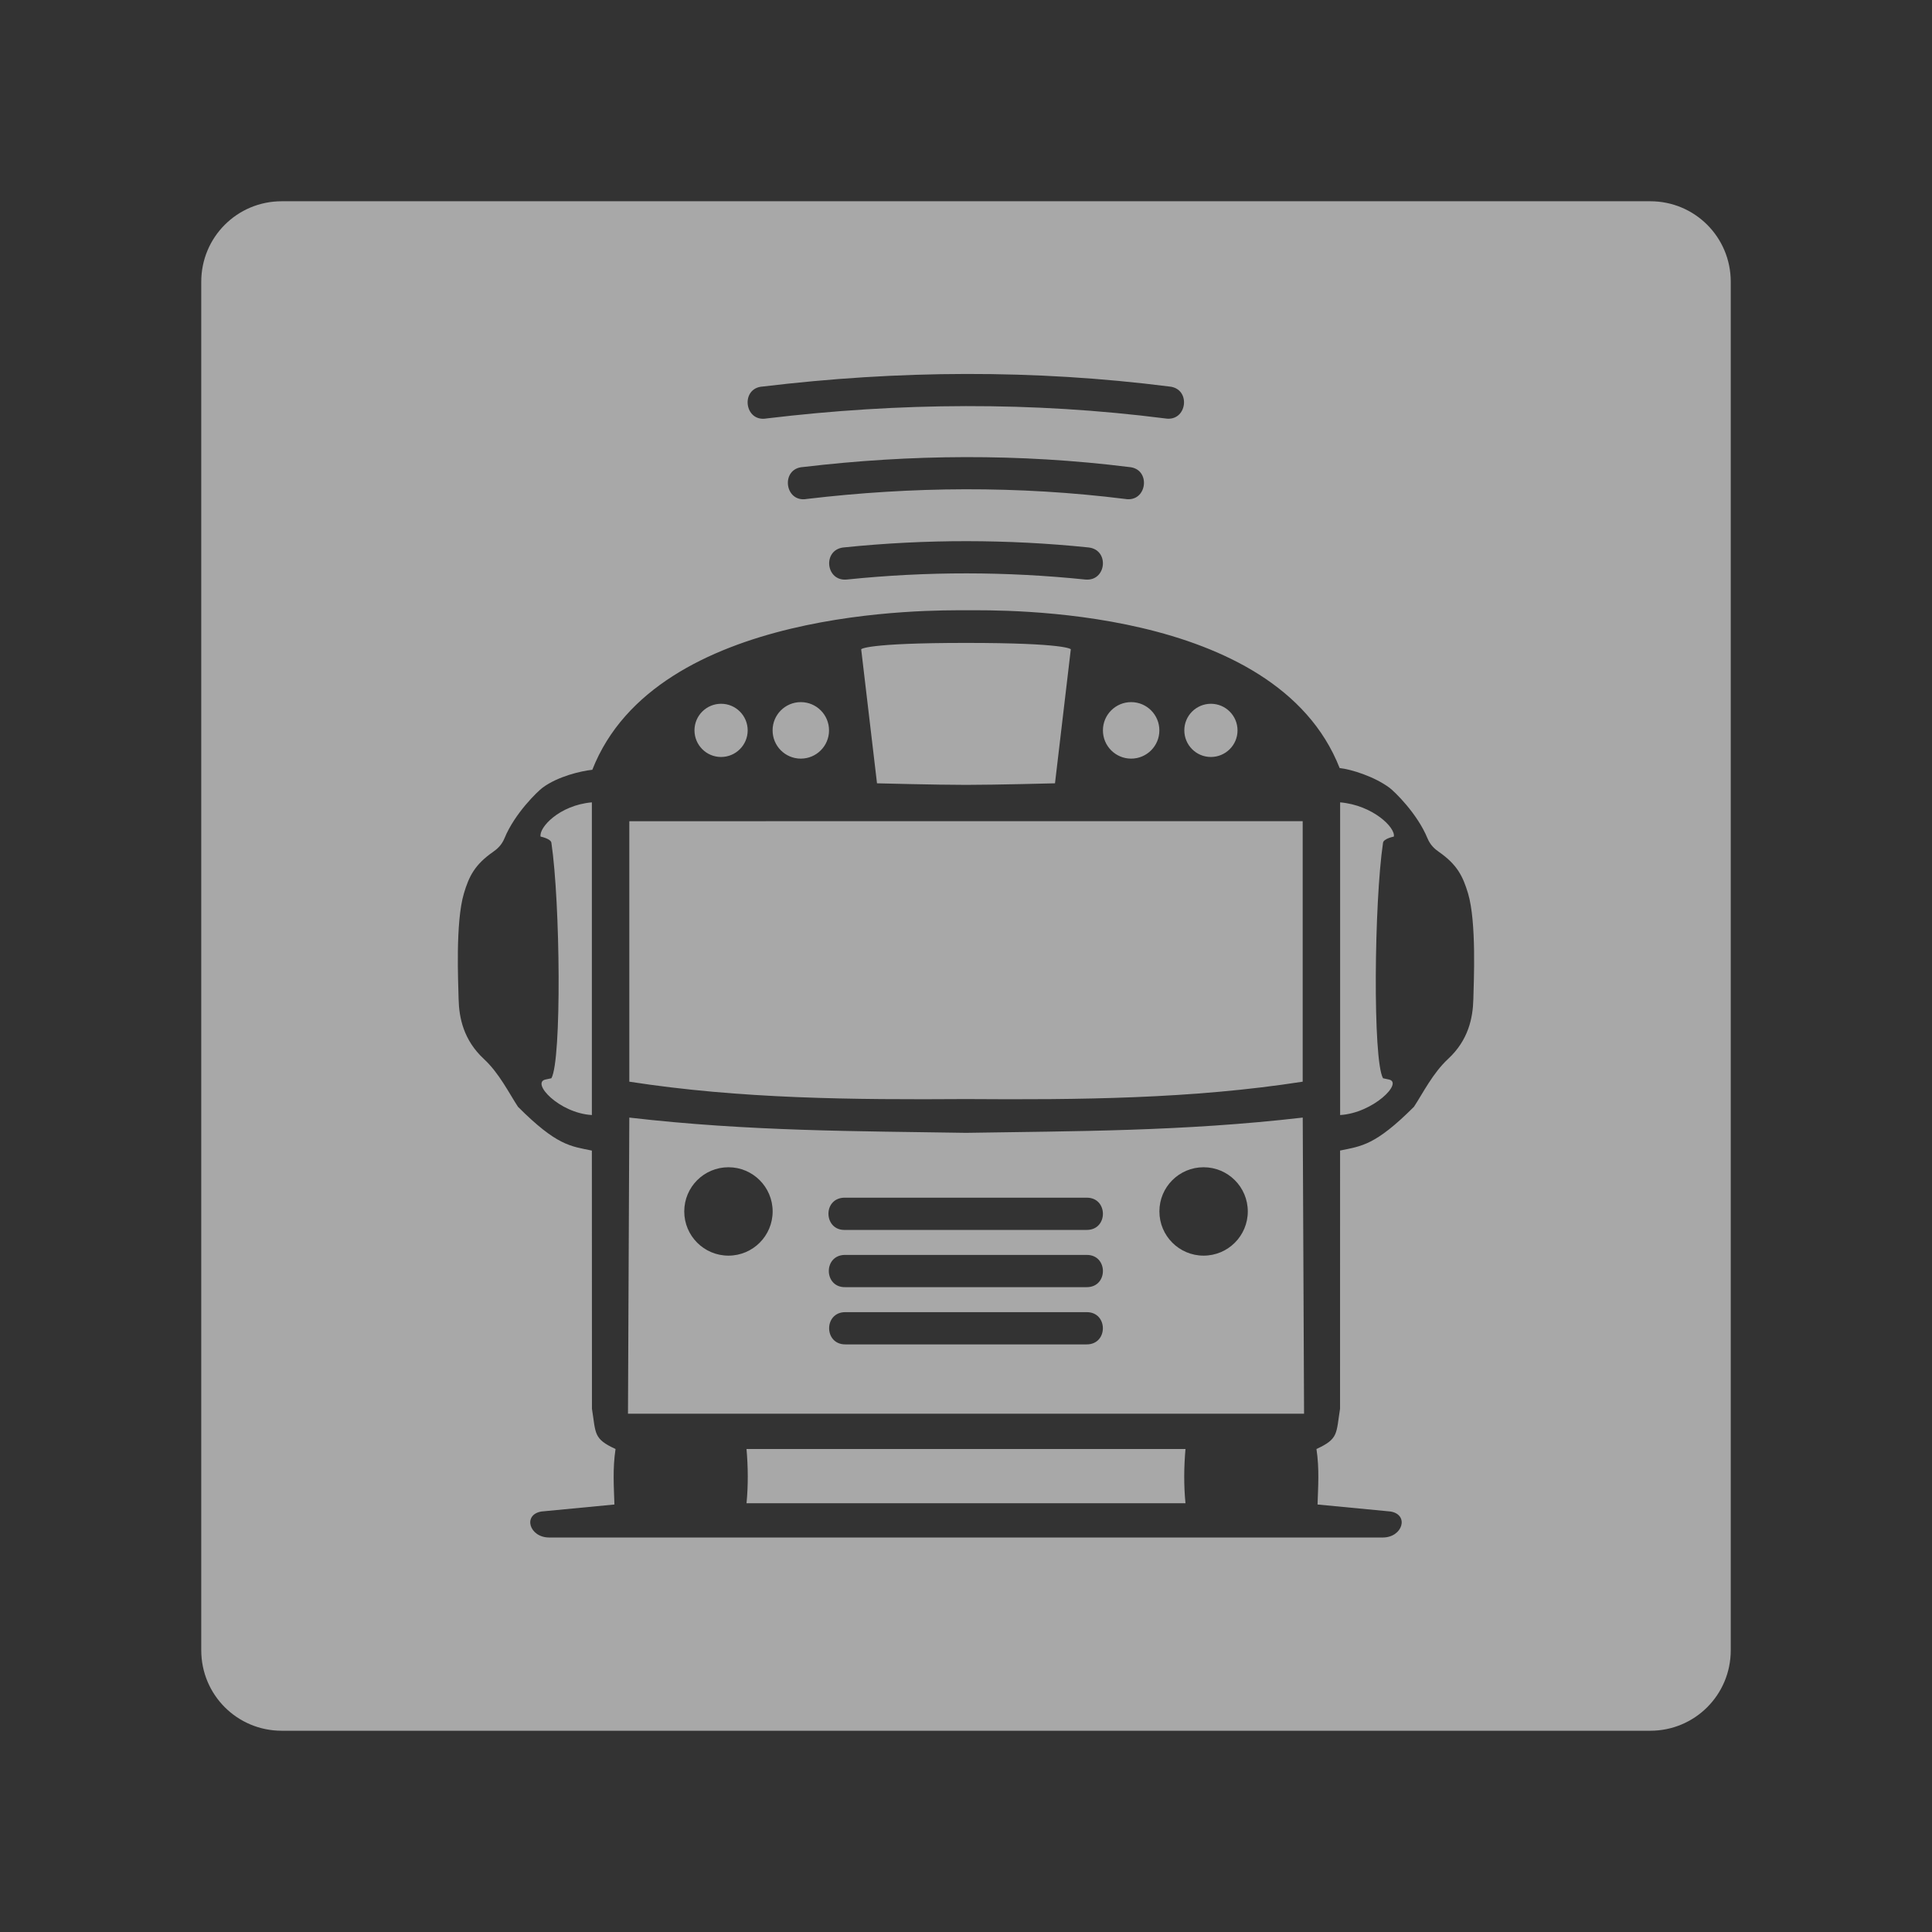 <?xml version="1.0" encoding="UTF-8" standalone="no"?>
<svg
   xmlns:dc="http://purl.org/dc/elements/1.1/"
   xmlns:cc="http://creativecommons.org/ns#"
   xmlns:rdf="http://www.w3.org/1999/02/22-rdf-syntax-ns#"
   xmlns:svg="http://www.w3.org/2000/svg"
   xmlns="http://www.w3.org/2000/svg"
   xmlns:sodipodi="http://sodipodi.sourceforge.net/DTD/sodipodi-0.dtd"
   xmlns:inkscape="http://www.inkscape.org/namespaces/inkscape"
   width="48"
   height="48"
   viewBox="0 0 48 48"
   version="1.1"
   id="svg1807"
   sodipodi:docname="herecomesthebus.svg"
   inkscape:version="0.92.4 5da689c313, 2019-01-14">
  <rect x="0" y="0" width="48" height="48" fill="#333333" stroke="none"/>
  <defs
     id="defs1811" />
  <sodipodi:namedview
     pagecolor="#ffffff"
     bordercolor="#666666"
     borderopacity="1"
     objecttolerance="10"
     gridtolerance="10"
     guidetolerance="10"
     inkscape:pageopacity="0"
     inkscape:pageshadow="2"
     inkscape:window-width="2160"
     inkscape:window-height="1360"
     id="namedview1809"
     showgrid="true"
     inkscape:zoom="5.6568543"
     inkscape:cx="0.12486957"
     inkscape:cy="37.258552"
     inkscape:window-x="0"
     inkscape:window-y="44"
     inkscape:window-maximized="1"
     inkscape:current-layer="svg1807"
     inkscape:snap-others="false"
     inkscape:snap-bbox="true"
     inkscape:bbox-nodes="true"
     inkscape:snap-grids="true">
    <inkscape:grid
       type="xygrid"
       id="grid823" />
  </sodipodi:namedview>
  <path
     style="opacity:0.571;fill:#ffffff"
     d="M 7,5 C 5.892,5 5,5.892 5,7 v 34 c 0,1.108 0.892,2 2,2 h 34 c 1.108,0 2,-0.892 2,-2 V 7 C 43,5.892 42.108,5 41,5 Z m 17,4.291 c 1.683,-0.003 3.367,0.098 5.051,0.312 0.553,0.049 0.446,0.885 -0.102,0.793 -3.298,-0.42 -6.599,-0.397 -9.902,0 -0.559,0.102 -0.661,-0.762 -0.094,-0.793 1.681,-0.202 3.364,-0.31 5.047,-0.312 z m -0.023,2.066 c 1.349,-0.003 2.707,0.076 4.072,0.246 0.561,0.039 0.456,0.891 -0.098,0.793 -2.663,-0.331 -5.295,-0.309 -7.904,0 -0.559,0.102 -0.661,-0.762 -0.094,-0.793 1.334,-0.158 2.674,-0.243 4.023,-0.246 z m 0.045,2.088 c 1.014,0.001 2.021,0.053 3.02,0.156 0.531,0.055 0.449,0.852 -0.082,0.797 -1.944,-0.2 -3.916,-0.207 -5.918,0 -0.531,0.055 -0.613,-0.742 -0.082,-0.797 1.029,-0.106 2.049,-0.157 3.062,-0.156 z m -0.016,1.717 c 0.837,0 7.685,-0.139 9.277,3.92 0.288,0.031 0.859,0.209 1.236,0.488 0.123,0.091 0.691,0.638 0.945,1.254 0.072,0.175 0.183,0.27 0.289,0.344 0.449,0.313 0.593,0.603 0.721,1.031 0.213,0.717 0.14,2.21 0.131,2.623 -0.011,0.468 -0.123,1.02 -0.627,1.486 -0.381,0.353 -0.63,0.859 -0.848,1.189 -0.966,0.966 -1.306,0.977 -1.836,1.088 L 33.293,35 c -0.099,0.623 -0.035,0.747 -0.586,1 0.075,0.496 0.041,0.932 0.027,1.379 l 1.814,0.174 c 0.467,0.078 0.303,0.646 -0.195,0.646 H 13.646 c -0.498,0 -0.663,-0.568 -0.195,-0.646 l 1.814,-0.174 C 15.252,36.932 15.218,36.496 15.293,36 14.742,35.747 14.806,35.623 14.707,35 l -0.002,-6.414 C 14.175,28.475 13.84,28.469 12.869,27.498 12.651,27.167 12.402,26.661 12.021,26.309 11.518,25.842 11.405,25.29 11.394,24.822 c -0.009,-0.413 -0.082,-1.906 0.131,-2.623 0.127,-0.428 0.272,-0.718 0.721,-1.031 0.106,-0.074 0.217,-0.169 0.289,-0.344 0.254,-0.617 0.822,-1.163 0.945,-1.254 0.377,-0.28 0.949,-0.414 1.236,-0.445 1.592,-4.059 8.452,-3.963 9.289,-3.963 z M 24,15.973 c -2.51,0 -2.604,0.158 -2.604,0.158 l 0.393,3.33 c 0,-0 1.474,0.039 2.211,0.039 0.737,0 2.211,-0.039 2.211,-0.039 l 0.393,-3.33 c 0,0 -0.094,-0.158 -2.604,-0.158 z m -4.104,1.471 c -0.388,0 -0.702,0.315 -0.701,0.703 0,0.387 0.314,0.701 0.701,0.701 0.387,-0 0.701,-0.314 0.701,-0.701 0.001,-0.388 -0.313,-0.703 -0.701,-0.703 z m 8.207,0 c -0.388,0 -0.702,0.315 -0.701,0.703 0,0.387 0.314,0.701 0.701,0.701 0.387,-0 0.701,-0.314 0.701,-0.701 0.001,-0.388 -0.313,-0.703 -0.701,-0.703 z m -10.189,0.041 c -0.365,0.001 -0.661,0.297 -0.66,0.662 0.001,0.364 0.296,0.66 0.66,0.66 0.365,0 0.661,-0.295 0.662,-0.66 0,-0.366 -0.296,-0.663 -0.662,-0.662 z m 12.172,0 c -0.366,-0 -0.663,0.296 -0.662,0.662 0.001,0.365 0.297,0.661 0.662,0.66 0.364,-0.001 0.66,-0.296 0.66,-0.66 0,-0.365 -0.295,-0.661 -0.66,-0.662 z m -15.381,2.449 c -0.813,0.071 -1.321,0.631 -1.274,0.851 0,0 0.252,0.051 0.268,0.152 0.221,1.485 0.258,5.405 0,5.852 l -0.145,0.031 c -0.367,0.076 0.332,0.834 1.151,0.883 z m 18.59,0 v 7.769 c 0.819,-0.049 1.578,-0.806 1.211,-0.883 l -0.145,-0.031 c -0.258,-0.447 -0.221,-4.366 0,-5.852 0.015,-0.102 0.268,-0.152 0.268,-0.152 0.047,-0.221 -0.521,-0.78 -1.334,-0.851 z m -17.66,0.469 v 6.471 c 2.758,0.428 5.561,0.451 8.365,0.432 2.805,0.02 5.608,-0.003 8.365,-0.432 V 20.402 H 24 Z m 0,7.363 -0.033,7.357 h 16.797 l -0.033,-7.357 C 29.383,28.111 26.704,28.101 24,28.145 21.296,28.101 18.617,28.111 15.635,27.766 Z M 18.098,29 c 0.606,-0 1.098,0.491 1.098,1.098 0,0.606 -0.491,1.098 -1.098,1.098 C 17.491,31.196 17,30.704 17,30.098 17,29.491 17.491,29 18.098,29 Z m 11.805,0 c 0.606,-0 1.098,0.491 1.098,1.098 0,0.606 -0.491,1.098 -1.098,1.098 -0.606,0 -1.098,-0.491 -1.098,-1.098 C 28.804,29.491 29.296,29 29.902,29 Z m -8.938,0.756 c 0.006,-0 0.012,-0 0.018,0 0.006,-0 0.012,-0 0.018,0 h 6 c 0.534,0 0.534,0.801 0,0.801 h -6 c -0.534,0.023 -0.569,-0.777 -0.035,-0.801 z m 0.018,1.422 c 0.006,-0 0.012,-0 0.018,0 h 6 c 0.534,0 0.534,0.801 0,0.801 h -6 c -0.534,0.012 -0.551,-0.789 -0.018,-0.801 z M 21,32.6 h 6 c 0.534,0 0.534,0.801 0,0.801 h -6 c -0.534,0 -0.534,-0.801 0,-0.801 z M 18.547,36 c 0.039,0.449 0.044,0.899 0,1.348 h 10.906 c -0.044,-0.449 -0.039,-0.899 0,-1.348 z"
     id="rect1805"
     inkscape:connector-curvature="0"
     sodipodi:nodetypes="ssssssssssccccscccccsccccccsccccsccccccccssccccccccscsccsscccccsccccccccccccccccccccccccccccccccccccccccccccccccccccccccccccssccccssccssscscccccccc" />
</svg>
